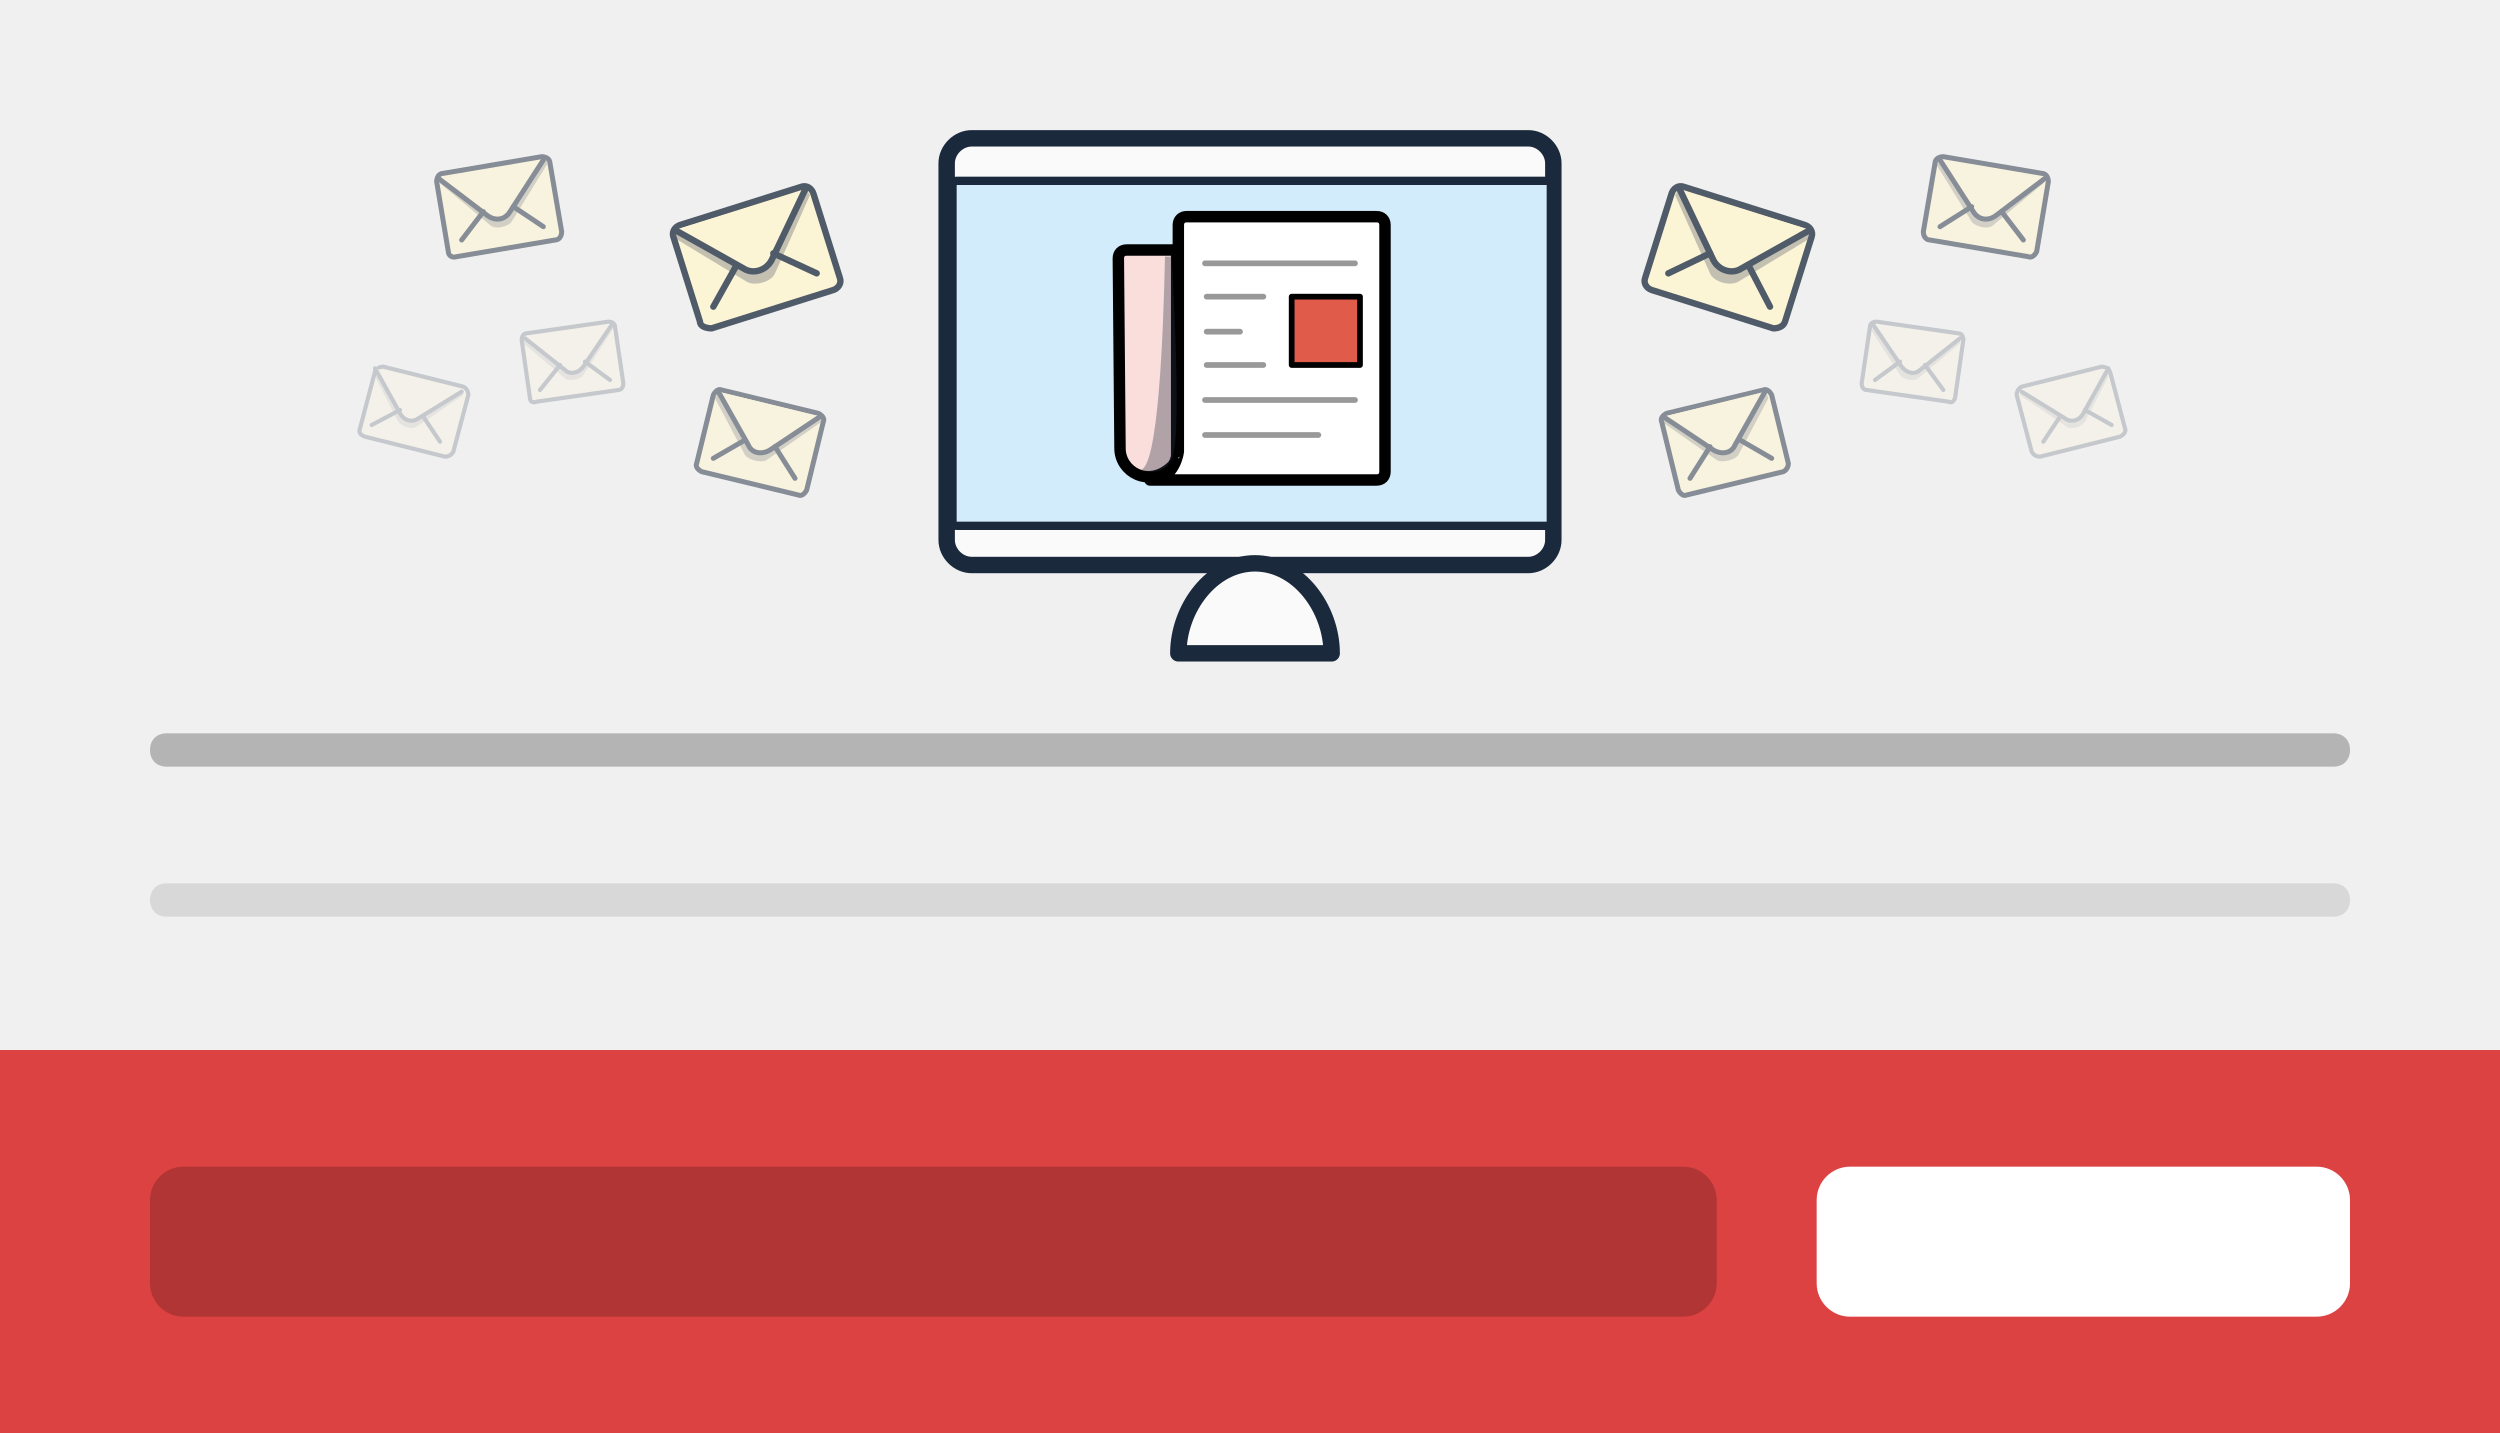 <?xml version="1.0" encoding="utf-8"?>
<!-- Generator: Adobe Illustrator 19.1.0, SVG Export Plug-In . SVG Version: 6.00 Build 0)  -->
<svg version="1.1" id="Layer_1" xmlns="http://www.w3.org/2000/svg" xmlns:xlink="http://www.w3.org/1999/xlink" x="0px" y="0px"
	 viewBox="-320 264 150 86" style="enable-background:new -320 264 150 86;" xml:space="preserve">
<rect x="-320" y="264" width="150" height="86" fill="#808080" stroke="none"/>
<style type="text/css">
	.st0{fill:#F0F0F0;}
	.st1{fill:#DD4242;}
	.st2{opacity:0.25;enable-background:new    ;}
	.st3{opacity:0.1;enable-background:new    ;}
	.st4{opacity:0.2;enable-background:new    ;}
	.st5{fill:#FFFFFF;}
	.st6{display:none;}
	.st7{display:inline;fill:#F0F0F0;}
	.st8{display:inline;fill:#92C927;}
	.st9{display:inline;opacity:0.25;enable-background:new    ;}
	.st10{display:inline;opacity:0.1;enable-background:new    ;}
	.st11{display:inline;opacity:0.2;enable-background:new    ;}
	.st12{display:inline;fill:#FFFFFF;}
	.st13{display:inline;}
	.st14{fill:#31343B;}
	.st15{fill:#4F535E;}
	.st16{opacity:0.7;}
	.st17{fill:#D9D3CD;}
	.st18{fill:#EDE7DF;}
	.st19{fill:#EBE4DC;}
	.st20{opacity:0.6;}
	.st21{opacity:0.4;}
	.st22{fill:#FFC15E;}
	.st23{opacity:5.000000e-02;}
	.st24{fill:#DBD7D2;}
	.st25{fill:#D3CFC9;}
	.st26{fill:#E57C58;}
	.st27{fill:#C2BEB9;}
	.st28{fill:#B7B3AE;}
	.st29{opacity:5.000000e-02;enable-background:new    ;}
	.st30{fill:#639DC7;}
	.st31{opacity:0.1;}
	.st32{fill:#F5F0EB;}
	.st33{fill:#F59C36;}
	.st34{fill:#74C7A5;}
	.st35{opacity:0.15;enable-background:new    ;}
	.st36{fill:#FAFAFA;stroke:#1B293C;stroke-width:0.986;stroke-linecap:round;stroke-linejoin:round;stroke-miterlimit:10;}
	.st37{fill:#D2ECFB;}
	.st38{fill:#1B293C;}
	.st39{fill:#FAFAFA;stroke:#000000;stroke-width:0.986;stroke-linecap:round;stroke-linejoin:round;stroke-miterlimit:10;}
	.st40{fill:#F9DEDB;stroke:#000000;stroke-width:0.686;stroke-linecap:round;stroke-linejoin:round;stroke-miterlimit:10;}
	.st41{fill:#FFFFFF;stroke:#000000;stroke-width:0.686;stroke-linecap:round;stroke-linejoin:round;stroke-miterlimit:10;}
	.st42{fill:none;stroke:#999999;stroke-width:0.343;stroke-linecap:round;stroke-linejoin:round;stroke-miterlimit:10;}
	.st43{fill:#E05B49;stroke:#000000;stroke-width:0.343;stroke-linecap:round;stroke-linejoin:round;stroke-miterlimit:10;}
	.st44{opacity:0.35;fill:#293342;enable-background:new    ;}
	.st45{opacity:0.75;}
	.st46{fill:#FFF5CC;stroke:#1B293C;stroke-width:0.383;stroke-linecap:round;stroke-linejoin:round;stroke-miterlimit:10;}
	.st47{fill:none;stroke:#1B293C;stroke-width:0.383;stroke-linecap:round;stroke-linejoin:round;stroke-miterlimit:10;}
	.st48{opacity:0.5;}
	.st49{fill:#FFF5CC;stroke:#1B293C;stroke-width:0.3;stroke-linecap:round;stroke-linejoin:round;stroke-miterlimit:10;}
	.st50{fill:none;stroke:#1B293C;stroke-width:0.3;stroke-linecap:round;stroke-linejoin:round;stroke-miterlimit:10;}
	.st51{opacity:0.2;}
	.st52{fill:#FFF5CC;stroke:#1B293C;stroke-width:0.249;stroke-linecap:round;stroke-linejoin:round;stroke-miterlimit:10;}
	.st53{fill:none;stroke:#1B293C;stroke-width:0.249;stroke-linecap:round;stroke-linejoin:round;stroke-miterlimit:10;}
</style>
<g id="Layer_1_1_">
	<rect x="-320" y="264" class="st0" width="150" height="63"/>
	<rect x="-320" y="327" class="st1" width="150" height="23"/>
	<path class="st2" d="M-180,310h-130c-0.6,0-1-0.4-1-1l0,0c0-0.6,0.4-1,1-1h130c0.6,0,1,0.4,1,1l0,0C-179,309.6-179.4,310-180,310z"
		/>
	<path class="st3" d="M-180,319h-130c-0.6,0-1-0.4-1-1l0,0c0-0.6,0.4-1,1-1h130c0.6,0,1,0.4,1,1l0,0C-179,318.6-179.4,319-180,319z"
		/>
	<path class="st4" d="M-219,343h-90c-1.1,0-2-0.9-2-2v-5c0-1.1,0.9-2,2-2h90c1.1,0,2,0.9,2,2v5C-217,342.1-217.9,343-219,343z"/>
	<path class="st5" d="M-181,343h-28c-1.1,0-2-0.9-2-2v-5c0-1.1,0.9-2,2-2h28c1.1,0,2,0.9,2,2v5C-179,342.1-179.9,343-181,343z"/>
</g>
<g id="Layer_2" class="st6">
	<rect x="-320" y="264" class="st7" width="150" height="63"/>
	<rect x="-320" y="327" class="st8" width="150" height="23"/>
	<path class="st9" d="M-180,310h-130c-0.6,0-1-0.4-1-1l0,0c0-0.6,0.4-1,1-1h130c0.6,0,1,0.4,1,1l0,0C-179,309.6-179.4,310-180,310z"
		/>
	<path class="st10" d="M-180,319h-130c-0.6,0-1-0.4-1-1l0,0c0-0.6,0.4-1,1-1h130c0.6,0,1,0.4,1,1l0,0C-179,318.6-179.4,319-180,319z
		"/>
	<path class="st11" d="M-218,343h-92c-0.6,0-1-0.4-1-1v-7c0-0.6,0.4-1,1-1h92c0.6,0,1,0.4,1,1v7C-217,342.6-217.4,343-218,343z"/>
	<path class="st12" d="M-180,343h-30c-0.6,0-1-0.4-1-1v-7c0-0.6,0.4-1,1-1h30c0.6,0,1,0.4,1,1v7C-179,342.6-179.4,343-180,343z"/>
	<g class="st13">
		<g>
			<polygon class="st14" points="-241,302.8 -252,302.8 -251,297 -242,297 			"/>
			<path class="st15" d="M-238.2,302.8h-16.7v0c0-1,0.8-1.8,1.8-1.8h13.1C-239,301-238.2,301.8-238.2,302.8L-238.2,302.8
				L-238.2,302.8z"/>
		</g>
		<g class="st16">
			<path class="st17" d="M-209.1,271.8l-0.4,0.3c-0.1,0.1-0.2,0.2-0.3,0.3l-3.8,4.8l6.9,2.2c0.2-0.1,0.3-0.2,0.2-0.4l-2.3-7.1
				C-208.9,271.8-209,271.8-209.1,271.8z"/>
			<path class="st17" d="M-220.5,275.5l0.5,0c0.1,0,0.3,0,0.4,0.1l6.1,1.6l-4.4,5.8c-0.2,0.1-0.3,0-0.4-0.2l-2.3-7.1
				C-220.7,275.6-220.6,275.5-220.5,275.5z"/>
			<path class="st18" d="M-218.3,282.9l4.7-5.6l7.1,1.8c0.1,0.1,0.1,0.3-0.1,0.3l-11.5,3.7C-218.2,283.1-218.3,283-218.3,282.9z"/>
			<path class="st19" d="M-208.8,272l-4.2,5.9c-0.1,0.2-0.4,0.3-0.6,0.2l-7-2.3c-0.1-0.1-0.1-0.3,0.1-0.3l11.5-3.7
				C-209,271.8-208.8,271.9-208.8,272z"/>
		</g>
		<g class="st16">
			<path class="st17" d="M-271.5,282.6l-0.5,0.1c-0.1,0-0.2,0.1-0.4,0.1l-5.7,2.4l5.1,5.2c0.2,0,0.3,0,0.3-0.3l1.3-7.3
				C-271.3,282.6-271.4,282.5-271.5,282.6z"/>
			<path class="st17" d="M-283.3,280.4l0.4,0.3c0.1,0.1,0.2,0.1,0.3,0.2l4.6,4.3l-6.7,3c-0.2,0-0.3-0.1-0.2-0.4l1.3-7.3
				C-283.5,280.4-283.4,280.3-283.3,280.4z"/>
			<path class="st18" d="M-284.8,287.9l6.8-2.7l5.4,5c0,0.1-0.1,0.3-0.2,0.3l-11.9-2.2C-284.8,288.2-284.9,288.1-284.8,287.9z"/>
			<path class="st19" d="M-271.4,282.8l-6.5,3.2c-0.2,0.1-0.5,0.1-0.6-0.1l-5-5.3c0-0.1,0.1-0.3,0.2-0.3l11.8,2.2
				C-271.4,282.6-271.3,282.7-271.4,282.8z"/>
		</g>
		<g class="st20">
			<path class="st17" d="M-198.9,286.8l-0.4,0c-0.1,0-0.2,0-0.3,0l-4.4,0.5l2.4,4.6c0.2,0.1,0.2,0,0.3-0.1l2.4-4.8
				C-198.8,286.9-198.8,286.8-198.9,286.8z"/>
			<path class="st17" d="M-206.5,282.9l0.2,0.3c0.1,0.1,0.1,0.1,0.1,0.2l2.3,3.9l-5.2,0.7c-0.2-0.1-0.2-0.1-0.1-0.3l2.4-4.8
				C-206.7,282.9-206.6,282.8-206.5,282.9z"/>
			<path class="st18" d="M-209.2,287.8l5.2-0.5l2.7,4.5c0,0.1-0.1,0.2-0.2,0.1l-7.7-4C-209.2,288-209.2,287.8-209.2,287.8z"/>
			<path class="st19" d="M-198.9,287.1l-5.1,0.9c-0.2,0-0.3-0.1-0.4-0.2l-2.4-4.7c0-0.1,0.1-0.2,0.2-0.1l7.7,3.9
				C-198.8,286.9-198.8,287-198.9,287.1z"/>
		</g>
		<g class="st20">
			<path class="st17" d="M-284.9,273.2l-0.2,0.3c-0.1,0.1-0.1,0.1-0.2,0.2l-2.3,3.8l5.1,0.9c0.2-0.1,0.2-0.1,0.1-0.3l-2.3-4.8
				C-284.7,273.1-284.8,273.1-284.9,273.2z"/>
			<path class="st17" d="M-292.7,276.8l0.4,0c0.1,0,0.2,0,0.3,0l4.5,0.6l-2.7,4.6c-0.2,0.1-0.2,0-0.3-0.1l-2.3-4.8
				C-292.8,276.9-292.8,276.8-292.7,276.8z"/>
			<path class="st18" d="M-290.5,281.8l2.8-4.4l5.2,0.7c0.1,0.1,0.1,0.2,0,0.2l-7.9,3.7C-290.4,282-290.5,282-290.5,281.8z"/>
			<path class="st19" d="M-284.7,273.3l-2.5,4.6c-0.1,0.2-0.3,0.2-0.4,0.2l-5.2-1c-0.1-0.1-0.1-0.2,0-0.2l7.8-3.6
				C-284.8,273.1-284.7,273.2-284.7,273.3z"/>
		</g>
		<g class="st20">
			<path class="st17" d="M-222.5,285.8l-0.2,0.3c-0.1,0.1-0.1,0.1-0.1,0.2l-2,3.9l5.2,0.5c0.2-0.1,0.2-0.1,0.1-0.3l-2.7-4.6
				C-222.3,285.7-222.4,285.7-222.5,285.8z"/>
			<path class="st17" d="M-229.9,290l0.4,0c0.1,0,0.2,0,0.3,0l4.5,0.2l-2.3,4.8c-0.2,0.1-0.2,0.1-0.3-0.1l-2.7-4.6
				C-230.1,290.1-230,290-229.9,290z"/>
			<path class="st18" d="M-227.3,294.9l2.5-4.6l5.3,0.3c0.1,0.1,0.1,0.2,0,0.2l-7.5,4.3C-227.2,295-227.3,295-227.3,294.9z"/>
			<path class="st19" d="M-222.2,285.9l-2.1,4.8c-0.1,0.2-0.2,0.3-0.4,0.2l-5.2-0.6c-0.1-0.1-0.1-0.2,0-0.2l7.5-4.3
				C-222.4,285.7-222.2,285.8-222.2,285.9z"/>
		</g>
		<g class="st20">
			<path class="st17" d="M-195,276.9l-0.2,0.1c0,0-0.1,0.1-0.1,0.1l-1.7,1.9l2.9,1c0.1,0,0.1-0.1,0.1-0.2l-0.9-3
				C-194.9,276.9-195,276.9-195,276.9z"/>
			<path class="st17" d="M-199.8,278.3l0.2,0c0.1,0,0.1,0,0.2,0l2.5,0.7l-1.9,2.4c-0.1,0-0.1,0-0.2-0.1l-0.9-3
				C-199.9,278.3-199.9,278.3-199.8,278.3z"/>
			<path class="st18" d="M-199,281.4l2-2.3l2.9,0.9c0,0,0,0.1,0,0.1L-199,281.4C-199,281.5-199,281.4-199,281.4z"/>
			<path class="st19" d="M-194.9,277l-1.8,2.4c-0.1,0.1-0.2,0.1-0.3,0.1l-2.9-1.1c0,0,0-0.1,0-0.1L-194.9,277
				C-195,276.9-194.9,276.9-194.9,277z"/>
		</g>
		<g class="st21">
			<path class="st17" d="M-184.5,286.3l-0.1,0c0,0-0.1,0-0.1,0l-1.6,0.4l1.2,1.6c0.1,0,0.1,0,0.1-0.1L-184.5,286.3
				C-184.5,286.3-184.5,286.3-184.5,286.3z"/>
			<path class="st17" d="M-187.7,285.2l0.1,0.1c0,0,0.1,0,0.1,0.1l1.1,1.4l-2,0.6c-0.1,0-0.1,0,0-0.1L-187.7,285.2
				C-187.7,285.2-187.7,285.2-187.7,285.2z"/>
			<path class="st18" d="M-188.4,287.2l2-0.5l1.3,1.6c0,0,0,0.1-0.1,0.1L-188.4,287.2C-188.4,287.3-188.4,287.3-188.4,287.2z"/>
			<path class="st19" d="M-184.5,286.4l-1.9,0.6c-0.1,0-0.1,0-0.2-0.1l-1.2-1.7c0,0,0-0.1,0.1-0.1L-184.5,286.4
				C-184.5,286.3-184.5,286.3-184.5,286.4z"/>
		</g>
		<g class="st21">
			<path class="st17" d="M-307.1,279.2l-0.1,0.1c0,0,0,0.1-0.1,0.1l-0.8,1.5l2,0.3c0.1,0,0.1-0.1,0-0.1L-307.1,279.2
				C-307,279.2-307,279.2-307.1,279.2z"/>
			<path class="st17" d="M-310,280.7l0.1,0c0,0,0.1,0,0.1,0l1.7,0.2l-1,1.8c-0.1,0-0.1,0-0.1,0L-310,280.7
				C-310.1,280.7-310.1,280.7-310,280.7z"/>
			<path class="st18" d="M-309.1,282.6l1-1.7l2,0.2c0,0,0,0.1,0,0.1L-309.1,282.6C-309,282.7-309.1,282.7-309.1,282.6z"/>
			<path class="st19" d="M-307,279.2l-0.9,1.8c0,0.1-0.1,0.1-0.2,0.1l-2-0.3c0,0,0-0.1,0-0.1L-307,279.2
				C-307,279.2-307,279.2-307,279.2z"/>
		</g>
		<g class="st20">
			<path class="st17" d="M-295.2,283.5l-0.2,0c-0.1,0-0.1,0-0.2,0l-2.5,0.4l1.5,2.6c0.1,0,0.1,0,0.2-0.1l1.3-2.8
				C-295.1,283.6-295.2,283.5-295.2,283.5z"/>
			<path class="st17" d="M-299.7,281.4l0.1,0.2c0,0,0.1,0.1,0.1,0.1l1.4,2.2l-3,0.5c-0.1,0-0.1-0.1-0.1-0.2l1.3-2.8
				C-299.8,281.4-299.8,281.4-299.7,281.4z"/>
			<path class="st18" d="M-301.1,284.3l3-0.4l1.7,2.5c0,0.1-0.1,0.1-0.1,0.1l-4.6-2.1C-301.2,284.4-301.2,284.4-301.1,284.3z"/>
			<path class="st19" d="M-295.2,283.6l-2.9,0.6c-0.1,0-0.2,0-0.2-0.1l-1.5-2.7c0-0.1,0.1-0.1,0.1-0.1l4.6,2.1
				C-295.1,283.5-295.1,283.6-295.2,283.6z"/>
		</g>
		<g class="st20">
			<path class="st17" d="M-265.6,288.4l-0.2,0.1c0,0-0.1,0.1-0.1,0.1l-1.8,1.8l2.8,1.2c0.1,0,0.1-0.1,0.1-0.2l-0.7-3
				C-265.5,288.4-265.5,288.3-265.6,288.4z"/>
			<path class="st17" d="M-270.5,289.4l0.2,0c0.1,0,0.1,0,0.2,0l2.5,0.9l-2.1,2.2c-0.1,0-0.1,0-0.1-0.1L-270.5,289.4
				C-270.5,289.5-270.5,289.4-270.5,289.4z"/>
			<path class="st18" d="M-269.8,292.6l2.2-2.1l2.9,1c0,0,0,0.1,0,0.1l-4.9,1.1C-269.8,292.7-269.8,292.6-269.8,292.6z"/>
			<path class="st19" d="M-265.5,288.4l-2,2.3c-0.1,0.1-0.2,0.1-0.3,0.1l-2.8-1.2c0,0,0-0.1,0-0.1l4.9-1.1
				C-265.5,288.3-265.5,288.4-265.5,288.4z"/>
		</g>
		<g>
			<path class="st17" d="M-212.2,280.8l-0.7,0.1c-0.2,0-0.3,0-0.5,0.1l-8.1,2.3l6,8c0.3,0.1,0.4,0,0.5-0.3l3.1-9.7
				C-211.9,280.9-212,280.8-212.2,280.8z"/>
			<path class="st17" d="M-227.8,275.7l0.5,0.5c0.1,0.1,0.3,0.2,0.4,0.4l5.5,6.7l-9.6,2.9c-0.3-0.1-0.3-0.2-0.2-0.6l3.1-9.7
				C-228.1,275.7-227.9,275.6-227.8,275.7z"/>
			<path class="st18" d="M-231.2,285.7l9.7-2.5l6.4,7.7c0,0.2-0.2,0.4-0.3,0.3l-15.7-5.1C-231.3,286.1-231.3,285.8-231.2,285.7z"/>
			<path class="st19" d="M-212,281.2l-9.4,3.2c-0.3,0.1-0.7,0-0.9-0.3l-5.9-8.1c0-0.2,0.2-0.4,0.3-0.3l15.7,5.1
				C-211.9,280.8-211.9,281-212,281.2z"/>
		</g>
		<g>
			<path class="st17" d="M-258.5,282.4l-0.7-0.1c-0.2,0-0.3-0.1-0.5,0l-8.4,0l3.6,9.3c0.3,0.2,0.4,0.1,0.6-0.2l5.6-8.6
				C-258.3,282.6-258.3,282.4-258.5,282.4z"/>
			<path class="st17" d="M-272.2,273.3l0.4,0.6c0.1,0.1,0.2,0.3,0.2,0.5l3.5,7.9l-10.1,0.2c-0.3-0.2-0.3-0.3-0.1-0.6l5.6-8.6
				C-272.5,273.2-272.3,273.2-272.2,273.3z"/>
			<path class="st18" d="M-278.2,282l10,0.2l4.1,9.2c0,0.2-0.2,0.3-0.4,0.2l-13.8-9.1C-278.3,282.4-278.3,282.1-278.2,282z"/>
			<path class="st19" d="M-258.5,282.8l-9.9,0.6c-0.3,0-0.6-0.2-0.8-0.5l-3.5-9.4c0-0.2,0.2-0.3,0.4-0.2l13.8,9.1
				C-258.3,282.5-258.3,282.7-258.5,282.8z"/>
		</g>
		<g>
			<path class="st22" d="M-265.1,296c-0.7,0-1.2-0.5-1.2-1.2v-22.9c0-0.7,0.5-1.2,1.2-1.2h37.2c0.7,0,1.2,0.5,1.2,1.2v22.9
				c0,0.7-0.5,1.2-1.2,1.2L-265.1,296L-265.1,296z"/>
			<path class="st15" d="M-227.9,271.7c0.1,0,0.2,0.1,0.2,0.2v22.9c0,0.1-0.1,0.2-0.2,0.2h-37.2c-0.1,0-0.2-0.1-0.2-0.2v-22.9
				c0-0.1,0.1-0.2,0.2-0.2L-227.9,271.7 M-227.9,269.7h-37.2c-1.2,0-2.2,1-2.2,2.2v22.9c0,1.2,1,2.2,2.2,2.2h37.2
				c1.2,0,2.2-1,2.2-2.2v-22.9C-225.7,270.7-226.7,269.7-227.9,269.7L-227.9,269.7z"/>
		</g>
		<g>
			<g class="st23">
				<rect x="-261.5" y="281.3" width="1.2" height="13.6"/>
			</g>
			<path class="st24" d="M-260.3,279.9v13.4c0,0.9-0.7,1.6-1.6,1.6h13c0.9,0,1.6-0.7,1.6-1.6V284l-3.9-4.1L-260.3,279.9z"/>
			<rect x="-253.2" y="284.6" class="st25" width="4.3" height="0.8"/>
			<rect x="-258.7" y="284.6" class="st26" width="4.5" height="4.5"/>
			<rect x="-253.2" y="286.4" class="st25" width="4.3" height="0.8"/>
			<rect x="-253.2" y="288.2" class="st25" width="4.3" height="0.8"/>
			<rect x="-258.7" y="290.1" class="st27" width="9.8" height="0.8"/>
			<rect x="-258.7" y="291.9" class="st27" width="9.8" height="0.8"/>
			<rect x="-258.7" y="282.1" class="st28" width="9.8" height="1.4"/>
			<polygon class="st5" points="-251.2,284 -247.3,284 -251.2,279.9 			"/>
			<polygon class="st29" points="-247.3,284 -251.2,284 -247.3,287.4 			"/>
		</g>
		<g>
			<g class="st23">
				<rect x="-245.7" y="281.3" width="1.2" height="13.6"/>
			</g>
			<path class="st24" d="M-244.5,279.9v13.4c0,0.9-0.7,1.6-1.6,1.6h13c0.9,0,1.6-0.7,1.6-1.6V284l-3.9-4.1L-244.5,279.9z"/>
			<rect x="-242.8" y="284.6" class="st27" width="4.5" height="0.8"/>
			<rect x="-242.8" y="286.4" class="st27" width="4.5" height="0.8"/>
			<rect x="-242.8" y="288.2" class="st27" width="4.5" height="0.8"/>
			<rect x="-242.8" y="290.1" class="st27" width="9.8" height="0.8"/>
			<rect x="-242.8" y="291.9" class="st27" width="9.8" height="0.8"/>
			<rect x="-242.8" y="282.1" class="st28" width="9.8" height="1.4"/>
			<polygon class="st5" points="-235.3,284 -231.4,284 -235.3,279.9 			"/>
			<polygon class="st29" points="-231.4,284 -235.3,284 -231.4,287.4 			"/>
			<rect x="-237.5" y="284.6" class="st30" width="4.5" height="4.5"/>
		</g>
		<g>
			<g class="st31">
				<rect x="-255" y="279.9" width="1.2" height="15.1"/>
			</g>
			<g class="st31">
				<rect x="-240.2" y="279.9" width="2.8" height="15.1"/>
			</g>
			<path class="st32" d="M-253.8,273.6v19.7c0,0.9-0.7,1.6-1.6,1.6h15.5c0.9,0,1.6-0.7,1.6-1.6v-15.7l-3.9-4.1H-253.8z"/>
			<rect x="-245.3" y="278.3" class="st25" width="5.3" height="0.8"/>
			<rect x="-252.2" y="278.3" class="st33" width="5.9" height="6.3"/>
			<rect x="-245.3" y="280.1" class="st25" width="5.3" height="0.8"/>
			<rect x="-245.3" y="281.9" class="st25" width="5.3" height="0.8"/>
			<rect x="-245.3" y="283.8" class="st25" width="5.3" height="0.8"/>
			<rect x="-252.2" y="285.6" class="st25" width="12.2" height="0.8"/>
			<rect x="-252.2" y="287.4" class="st25" width="12.2" height="0.8"/>
			<rect x="-252.2" y="289.3" class="st25" width="5.9" height="0.8"/>
			<rect x="-252.2" y="291.1" class="st25" width="5.9" height="0.8"/>
			<rect x="-252.2" y="292.9" class="st25" width="5.9" height="0.8"/>
			<rect x="-252.2" y="275.8" class="st28" width="12.2" height="1.4"/>
			<polygon class="st5" points="-242.2,277.7 -238.4,277.7 -242.2,273.6 			"/>
			<polygon class="st29" points="-238.4,277.7 -242.2,277.7 -238.4,281.1 			"/>
			<rect x="-245.3" y="289.3" class="st34" width="5.3" height="4.5"/>
		</g>
		<polygon class="st35" points="-251,297 -242,297 -241.6,299.2 		"/>
	</g>
</g>
<path class="st36" d="M-226.8,296.4c0,0.8-0.7,1.5-1.5,1.5h-33.4c-0.8,0-1.5-0.7-1.5-1.5v-22.6c0-0.8,0.7-1.5,1.5-1.5h33.4
	c0.8,0,1.5,0.7,1.5,1.5L-226.8,296.4L-226.8,296.4z"/>
<g>
	<path class="st37" d="M-262.6,295.5c-0.1,0-0.2-0.1-0.2-0.2v-20.2c0-0.1,0.1-0.2,0.2-0.2h35.4c0.1,0,0.2,0.1,0.2,0.2v20.2
		c0,0.1-0.1,0.2-0.2,0.2H-262.6z"/>
	<path class="st38" d="M-227.2,275.1v20.2h-35.4v-20.2H-227.2 M-227.2,274.6h-35.4c-0.3,0-0.5,0.2-0.5,0.5v20.2
		c0,0.3,0.2,0.5,0.5,0.5h35.4c0.3,0,0.5-0.2,0.5-0.5v-20.2C-226.7,274.8-227,274.6-227.2,274.6L-227.2,274.6z"/>
</g>
<path class="st36" d="M-249.3,303.2c0-2.7,2-5.4,4.6-5.4s4.6,2.7,4.6,5.4H-249.3z"/>
<path class="st39" d="M-244.7,302.3"/>
<path class="st40" d="M-252.8,290.9c0,1.4,1.7,2.4,3.1,1.1c0.2-0.2,0.3-0.5,0.3-0.7V279h-3c-0.3,0-0.5,0.2-0.5,0.5L-252.8,290.9
	L-252.8,290.9z"/>
<path class="st41" d="M-251,292.8h13.6c0.3,0,0.5-0.2,0.5-0.5v-14.8c0-0.3-0.2-0.5-0.5-0.5h-11.4c-0.3,0-0.5,0.2-0.5,0.5v13.6
	C-249.3,291.1-249.5,292.8-251,292.8z"/>
<line class="st42" x1="-247.6" y1="281.8" x2="-244.2" y2="281.8"/>
<line class="st42" x1="-247.7" y1="279.8" x2="-238.7" y2="279.8"/>
<line class="st42" x1="-247.6" y1="283.9" x2="-245.6" y2="283.9"/>
<line class="st42" x1="-247.6" y1="285.9" x2="-244.2" y2="285.9"/>
<rect x="-242.5" y="281.8" class="st43" width="4.1" height="4.1"/>
<line class="st42" x1="-247.7" y1="288" x2="-238.7" y2="288"/>
<line class="st42" x1="-247.7" y1="290.1" x2="-240.9" y2="290.1"/>
<path class="st44" d="M-249.7,279.4h-0.4c-0.1,4.6-0.4,12.8-1.5,12.8c0,0,1.7,0.6,2-1C-249.1,289.4-249.7,279.4-249.7,279.4z"/>
<g class="st45">
	<path class="st46" d="M-212.9,283.3l1.6-5.1c0.1-0.3-0.1-0.6-0.4-0.7l-7.3-2.3c-0.3-0.1-0.6,0.1-0.7,0.4l-1.6,5.1
		c-0.1,0.3,0.1,0.6,0.4,0.7l7.3,2.3C-213.3,283.7-213,283.6-212.9,283.3z"/>
	<path class="st44" d="M-219.5,275.7l2.1,4.7c0.2,0.5,1.2,0.8,1.7,0.5l4.3-2.6l0.1-0.4l-8-2.5L-219.5,275.7z"/>
	<path class="st46" d="M-219.2,275.4l2,4.2c0.3,0.6,1.1,0.9,1.7,0.5l4.1-2.3"/>
	<line class="st47" x1="-217.4" y1="279.2" x2="-219.9" y2="280.4"/>
	<line class="st47" x1="-215.1" y1="279.9" x2="-213.8" y2="282.4"/>
</g>
<g class="st48">
	<path class="st49" d="M-212.7,291.8l-1-4.1c-0.1-0.2-0.3-0.4-0.5-0.3l-5.8,1.4c-0.2,0.1-0.4,0.3-0.3,0.5l1,4.1
		c0.1,0.2,0.3,0.4,0.5,0.3l5.8-1.4C-212.8,292.2-212.7,292-212.7,291.8z"/>
	<path class="st44" d="M-220.3,289.3l3.3,2.3c0.3,0.2,1.1,0,1.3-0.3l1.8-3.4l-0.1-0.3l-6.4,1.5L-220.3,289.3z"/>
	<path class="st49" d="M-220.2,289l3,2c0.5,0.3,1.1,0.2,1.3-0.3l1.8-3.2"/>
	<line class="st50" x1="-217.4" y1="290.8" x2="-218.6" y2="292.7"/>
	<line class="st50" x1="-215.6" y1="290.4" x2="-213.7" y2="291.5"/>
</g>
<g class="st48">
	<path class="st49" d="M-197.8,279.1l0.7-4.2c0-0.2-0.1-0.5-0.4-0.5l-5.9-1c-0.2,0-0.5,0.1-0.5,0.4l-0.7,4.1c0,0.2,0.1,0.5,0.4,0.5
		l5.9,1C-198.1,279.5-197.9,279.3-197.8,279.1z"/>
	<path class="st44" d="M-203.8,273.9l2.1,3.4c0.2,0.3,1,0.5,1.3,0.2l3-2.5v-0.3l-6.5-1.1L-203.8,273.9z"/>
	<path class="st49" d="M-203.6,273.6l2,3.1c0.3,0.5,0.9,0.6,1.4,0.2l2.9-2.2"/>
	<line class="st50" x1="-201.7" y1="276.4" x2="-203.6" y2="277.6"/>
	<line class="st50" x1="-199.9" y1="276.7" x2="-198.6" y2="278.4"/>
</g>
<g class="st51">
	<path class="st52" d="M-202.7,287.9l0.5-3.5c0-0.2-0.1-0.4-0.3-0.4l-4.9-0.7c-0.2,0-0.4,0.1-0.4,0.3l-0.5,3.4
		c0,0.2,0.1,0.4,0.3,0.4l4.9,0.7C-202.9,288.2-202.8,288.1-202.7,287.9z"/>
	<path class="st44" d="M-207.8,283.7l1.8,2.8c0.2,0.3,0.9,0.4,1.1,0.2l2.5-2.1v-0.2l-5.4-0.8L-207.8,283.7z"/>
	<path class="st52" d="M-207.6,283.5l1.7,2.5c0.3,0.4,0.8,0.5,1.1,0.2l2.4-1.9"/>
	<line class="st53" x1="-206" y1="285.7" x2="-207.5" y2="286.8"/>
	<line class="st53" x1="-204.5" y1="285.9" x2="-203.4" y2="287.4"/>
</g>
<g class="st51">
	<path class="st52" d="M-192.5,289.7l-0.9-3.4c-0.1-0.2-0.3-0.3-0.5-0.3l-4.8,1.2c-0.2,0.1-0.3,0.3-0.3,0.5l0.9,3.4
		c0.1,0.2,0.3,0.3,0.5,0.3l4.8-1.2C-192.6,290.1-192.4,289.9-192.5,289.7z"/>
	<path class="st44" d="M-198.8,287.7l2.8,1.9c0.3,0.2,0.9,0,1.1-0.3l1.5-2.9l-0.1-0.2l-5.3,1.4V287.7z"/>
	<path class="st52" d="M-198.7,287.5l2.6,1.6c0.4,0.3,0.9,0.1,1.1-0.3l1.5-2.7"/>
	<line class="st53" x1="-196.4" y1="289" x2="-197.4" y2="290.5"/>
	<line class="st53" x1="-194.9" y1="288.6" x2="-193.3" y2="289.5"/>
</g>
<g class="st45">
	<path class="st46" d="M-278,283.3l-1.6-5.1c-0.1-0.3,0.1-0.6,0.4-0.7l7.3-2.3c0.3-0.1,0.6,0.1,0.7,0.4l1.6,5.1
		c0.1,0.3-0.1,0.6-0.4,0.7l-7.3,2.3C-277.6,283.7-278,283.6-278,283.3z"/>
	<path class="st44" d="M-271.4,275.7l-2.1,4.7c-0.2,0.5-1.2,0.8-1.7,0.5l-4.3-2.6l-0.1-0.4l8-2.5L-271.4,275.7z"/>
	<path class="st46" d="M-271.7,275.4l-2,4.2c-0.3,0.6-1.1,0.9-1.7,0.5l-4.1-2.3"/>
	<line class="st47" x1="-273.6" y1="279.2" x2="-271" y2="280.4"/>
	<line class="st47" x1="-275.8" y1="279.9" x2="-277.2" y2="282.4"/>
</g>
<g class="st48">
	<path class="st49" d="M-278.2,291.8l1-4.1c0.1-0.2,0.3-0.4,0.5-0.3l5.8,1.4c0.2,0.1,0.4,0.3,0.3,0.5l-1,4.1
		c-0.1,0.2-0.3,0.4-0.5,0.3l-5.8-1.4C-278.1,292.2-278.3,292-278.2,291.8z"/>
	<path class="st44" d="M-270.7,289.3l-3.3,2.3c-0.3,0.2-1.1,0-1.3-0.3l-1.8-3.4l0.1-0.3l6.4,1.5L-270.7,289.3z"/>
	<path class="st49" d="M-270.8,289l-3,2c-0.5,0.3-1.1,0.2-1.3-0.3l-1.8-3.2"/>
	<line class="st50" x1="-273.5" y1="290.8" x2="-272.3" y2="292.7"/>
	<line class="st50" x1="-275.3" y1="290.4" x2="-277.2" y2="291.5"/>
</g>
<g class="st48">
	<path class="st49" d="M-293.1,279.1l-0.7-4.2c0-0.2,0.1-0.5,0.4-0.5l5.9-1c0.2,0,0.5,0.1,0.5,0.4l0.7,4.1c0,0.2-0.1,0.5-0.4,0.5
		l-5.9,1C-292.9,279.5-293.1,279.3-293.1,279.1z"/>
	<path class="st44" d="M-287.2,273.9l-2.1,3.4c-0.2,0.3-1,0.5-1.3,0.2l-3-2.5v-0.3l6.5-1.1L-287.2,273.9z"/>
	<path class="st49" d="M-287.4,273.6l-2,3.1c-0.3,0.5-0.9,0.6-1.4,0.2l-2.9-2.2"/>
	<line class="st50" x1="-289.2" y1="276.4" x2="-287.4" y2="277.6"/>
	<line class="st50" x1="-291" y1="276.7" x2="-292.3" y2="278.4"/>
</g>
<g class="st51">
	<path class="st52" d="M-288.2,287.9l-0.5-3.5c0-0.2,0.1-0.4,0.3-0.4l4.9-0.7c0.2,0,0.4,0.1,0.4,0.3l0.5,3.4c0,0.2-0.1,0.4-0.3,0.4
		l-4.9,0.7C-288,288.2-288.2,288.1-288.2,287.9z"/>
	<path class="st44" d="M-283.2,283.7l-1.8,2.8c-0.2,0.3-0.9,0.4-1.1,0.2l-2.5-2.1v-0.2l5.4-0.8V283.7z"/>
	<path class="st52" d="M-283.3,283.5l-1.7,2.5c-0.3,0.4-0.8,0.5-1.1,0.2l-2.4-1.9"/>
	<line class="st53" x1="-284.9" y1="285.7" x2="-283.4" y2="286.8"/>
	<line class="st53" x1="-286.4" y1="285.9" x2="-287.6" y2="287.4"/>
</g>
<g class="st51">
	<path class="st52" d="M-298.4,289.7l0.9-3.4c0.1-0.2,0.3-0.3,0.5-0.3l4.8,1.2c0.2,0.1,0.3,0.3,0.3,0.5l-0.9,3.4
		c-0.1,0.2-0.3,0.3-0.5,0.3l-4.8-1.2C-298.4,290.1-298.5,289.9-298.4,289.7z"/>
	<path class="st44" d="M-292.2,287.7l-2.8,1.9c-0.3,0.2-0.9,0-1.1-0.3l-1.5-2.9l0.1-0.2l5.3,1.4V287.7z"/>
	<path class="st52" d="M-292.3,287.5l-2.6,1.6c-0.4,0.3-0.9,0.1-1.1-0.3l-1.5-2.7"/>
	<line class="st53" x1="-294.6" y1="289" x2="-293.6" y2="290.5"/>
	<line class="st53" x1="-296" y1="288.6" x2="-297.7" y2="289.5"/>
</g>
</svg>
